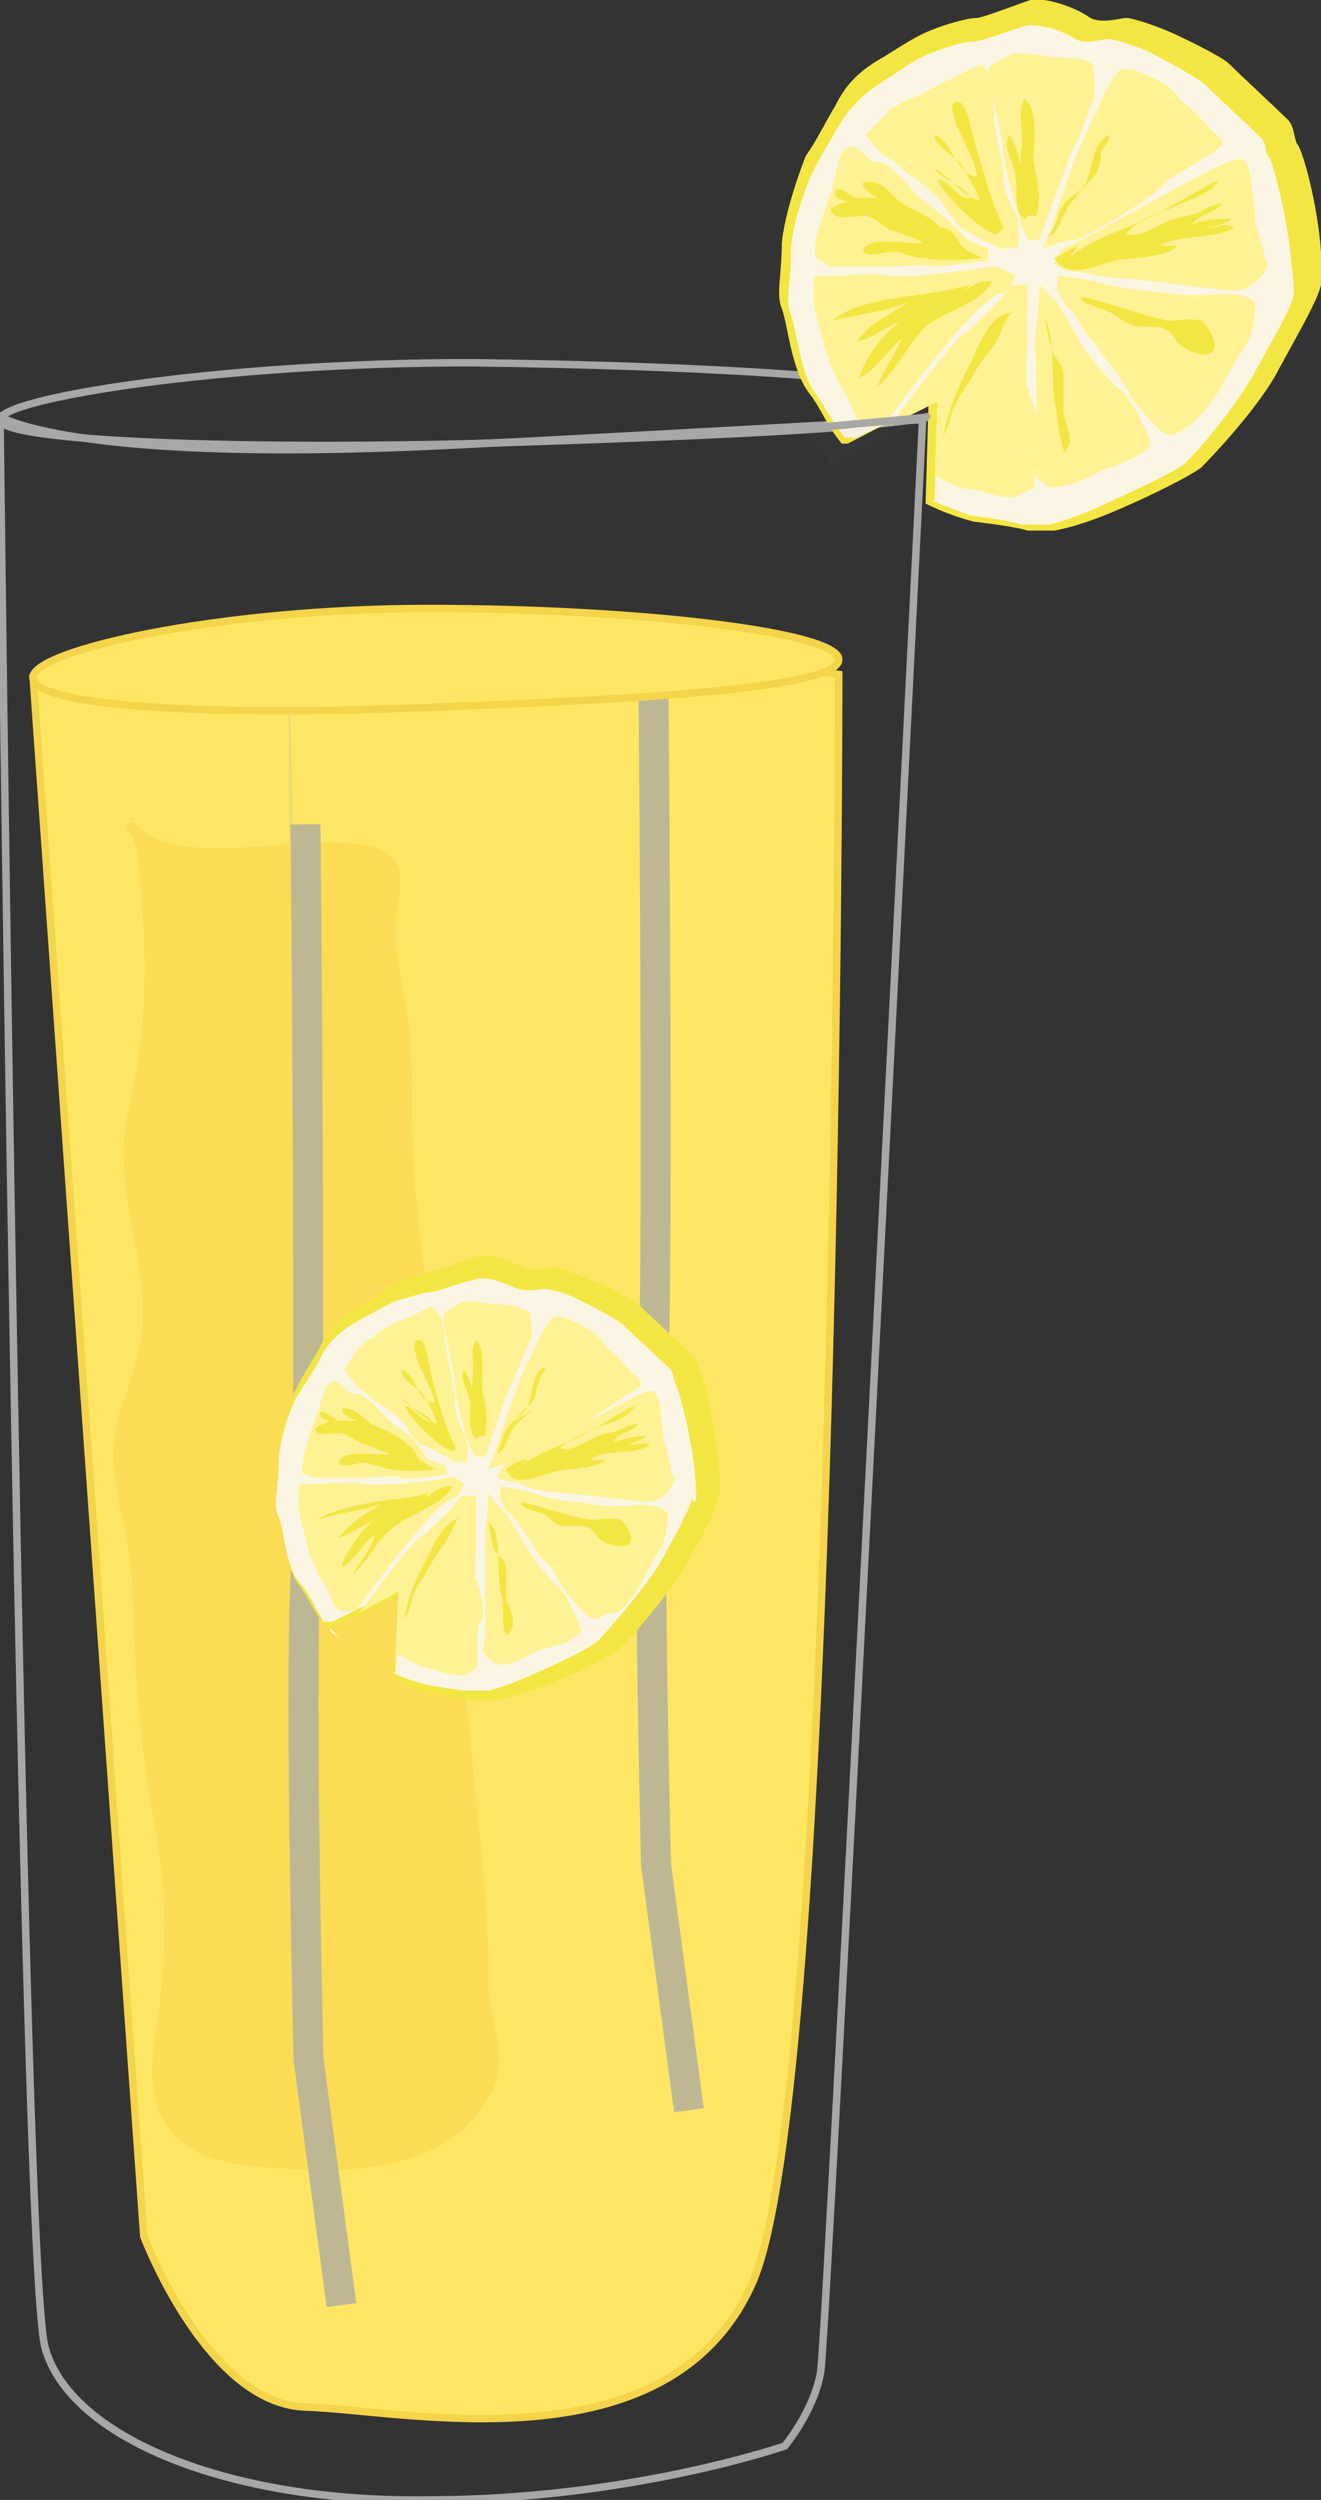 <svg xmlns="http://www.w3.org/2000/svg" version="1.0" viewBox="0 0 44.1 83.4"><rect x="0" y="0" width="44.1" height="83.4" fill="#333333" stroke="none"/><switch><g><path fill="#FEE664" stroke="#F4D44A" stroke-width=".25" d="M1.1 22.5l3.7 52.1s2.1 5.6 5.4 5.7c3.3.1 12.1 2.1 14.9-4.1C28 69.9 28 22.5 28 22.5s-15.5-2.4-17.6-1.8c-2.2.7-9.3 1.8-9.3 1.8z"/><path fill="none" stroke="#A8A7A6" stroke-width=".25" d="M32 13.5c0 .7-6.8 1-16.2 1.3C7.4 15 0 14.7 0 14c0-.7 7.3-1.9 15.7-1.9 8.4.1 16.3.6 16.3 1.4z"/><path fill="#BDB893" d="M9.6 19.9S9.8 41 9.6 45s.1 16.1.1 16.1l1.1 8.2" opacity=".26"/><path fill="none" stroke="#A8A7A6" stroke-width=".25" d="M26.2 81.6s1-1.2 1.2-2.5c.2-1.2 3.4-65.1 3.4-65.1s-14.3.8-16.8.9c-11.7.5-14-1-14-1s.7 61.4 1.5 64.4c.8 3 6.1 5.2 12.8 5.1 6.7 0 11.9-1.8 11.9-1.8z"/><path fill="#FCDB55" d="M4.4 27.3c1.3 2.3 8-.4 8.9 1.6.2.4-.1 1.8-.1 2.3.1 1.2.4 2.3.5 3.5.1 1.8 0 3.5.2 5.3.2 2 .5 4.1.7 6.1.2 1.8-.4 3.4-.4 5 0 1.4.8 2.8 1.1 4.2.4 1.6.4 3.2.6 4.8.2 1.9.4 3.7.4 5.7-.1 1.5.8 2.7.1 4-1.5 2.8-4.8 2.7-7.6 2.5-3-.2-4.1-1.5-3.6-4.5.4-2.7.4-4.7-.1-7.3-.5-2.6-.6-5.3-.7-7.9-.1-1.3-.5-2.5-.6-3.7-.1-1.4.5-2.5.8-3.7.7-2.7-1-5.3-.3-8.2.7-3.1.6-5.4.3-8.4 0-.4-.2-.7-.4-1 .1-.2.2-.1.3-.3"/><path fill="none" stroke="#BDB893" d="M10.2 27.5s.2 21.1 0 25.1.1 16.1.1 16.1l1.1 8.2M21.8 21s.2 21.1 0 25.1.1 16.1.1 16.1l1.1 8.2"/><path fill="#F4E642" d="M44.1 8.4c-.1-1.5-.6-3.4-.8-3.6-.1-.2-.1-.6-.3-.8-.2-.2-1.8-1.7-2-1.9-.2-.2-1.6-.9-2.1-1.1-.5-.2-1.1-.4-1.3-.4-.2 0-.8.2-1.2 0-.4-.3-1.4-.7-2-.6-.6.2-1.6.6-1.8.6-.3 0-1 .2-1.5.4s-.8.4-1.6.9c-.9.5-1.3 1-1.6 1.6-.3.5-.7 1.3-1 1.7-.2.5-.7 1.9-.8 2.9 0 1.1-.2 1.7 0 2.2.2.5.3 2 .9 2.8.4.5.6 1.1 1.1 1.7h.2l2.7-1.4-.1 3.4c.6.3 1.2.5 1.6.6.8.1 1.5.2 1.8.3h.9s.7-.1 1.9-.6 2.6-1.2 3-1.5c.4-.4 2-2.1 2.6-3.3.6-1.1 1.3-2.3 1.4-2.8 0 0 .1.5 0-1.1z"/><path fill="#FBF6E4" d="M28.3 14.9c.1.1.2.2.3.4-.1-.2-.2-.3-.3-.4zm14.8-6.2c-.1-1.4-.6-3.2-.7-3.4-.2-.2-.1-.5-.3-.7-.2-.2-1.7-1.6-1.9-1.8-.2-.2-1.5-.9-1.9-1.1-.5-.2-1.1-.4-1.3-.4-.2 0-.8.2-1.1 0-.3-.2-1.2-.6-1.8-.4-.6.2-1.4.5-1.7.5-.3 0-.9.2-1.4.4-.5.2-.7.4-1.5.9s-1.2 1-1.5 1.5c-.3.5-.7 1.2-.9 1.6-.2.5-.7 1.7-.7 2.7 0 1-.2 1.5 0 2s.3 1.9.8 2.6c.3.4.6 1 1 1.5h.4l2.7-1.3-.1 3.4h-.1c.5.2 1 .4 1.3.5.8.1 1.4.2 1.7.3h.9s.6-.1 1.7-.6 2.4-1.1 2.8-1.4c.4-.3 1.8-2 2.4-3.1s1.2-2.1 1.3-2.6c-.1 0 .1.4-.1-1.1z"/><path fill="#FEF295" d="M34.3 12.9c-.1-.3 0-1.1 0-1.6V9.5h-.5l-.5.6s-1 1-1.2 1.1c-.2.1-1.8 2.2-2.4 3l1.6-.8-.1 2.5c.2 0 .9.5 1.1.4.2 0 1.1.3 1.4.3.3 0 .7-.3.8-.3.1-.1 0-1.5.2-1.7.1-.2-.3-1.4-.4-1.7zm0-4.9h.4s.9-2.5 1.1-3c.3-.5.6-1.4.7-1.7.1-.3 0-.9 0-1.1 0-.2-.8-.3-1.3-.3s-1.2-.3-1.6 0c-.3.2-.6.2-.6.5s.5 2.3.5 2.7c0 .4.4 1.7.4 1.7l.2.7.2.5zm3.3-5.7s.3 0 .9.3c.7.3.8.7 1.1.9.3.2.8.8.9.9.1.1.4.3.3.4 0 .2-1.4.9-1.9 1.3-.5.6-2.8 1.9-3 1.9-.3 0-1.1.3-1.1.3s.4-.9.5-1.3c.1-.4.7-2.1 1-2.6.2-.5.6-1.4.7-1.5 0-.1.4-.6.4-.6h.2z"/><path fill="#FEF295" d="M35.2 8.8s.1-.5.5-.6c.3-.1 4.7-2.6 5.3-2.8.6-.2.6-.1.7.3.1.4.2 1.3.2 1.7.1.4.3.9.3 1.1 0 .3.3.2 0 .6-.3.4-.7.6-1 .6-.3 0-3.3-.4-3.6-.4-.3 0-1.1-.1-1.3-.2-.1 0-.8-.1-.8-.1l-.3-.2zm-.5.7s0 .8-.1 1.3 0 1.6 0 2.2v2c0 .3-.2.8.1 1 .3.3.3.3.9.2.5-.1 1.3-.6 1.4-.6.2 0 .8-.3.8-.3s.6-.3.6-.5-.6-1.5-1-1.8c-.4-.3-1.3-1.4-1.4-1.7-.1-.2-.7-1.2-.7-1.2l-.5-.5-.1-.1zm.7-.3s.8.1 1.6.3c.8.2 1.5.2 2.1.3.6.1 1.6 0 1.9 0 .3 0 .9.1.9.4 0 .3-.1 1.1-.3 1.3-.2.3-.8 1.3-1 1.7-.3.4-.7.9-.9 1-.2.1-.4.3-.7.3-.3 0-1.2-1.2-1.2-1.2s-.5-.9-.7-1.1c-.2-.2-.5-.7-.6-.8-.2-.1-.7-1.1-.8-1.1-.1 0-.4-.6-.4-.6v-.5zm-8.2 0s-.1.6 0 1.1c.1.5.4 1.5.5 1.8.1.3.3.7.5 1 .2.3.4 1 .6 1.1.2.1.7 0 .7 0s3.1-4.3 3.9-4.4c.3 0 .5-.6.5-.6s-.6-.4-.9-.3c-.3.1-3 .4-3.3.3-.3-.1-1.7 0-1.7 0h-.8zm1.7-4.7s.4.6.8.8c.4.2.5.5.8.6.3.2.9.8.9.8s.5.8.7.9c.1.1 1.2.7 1.4.7.2 0 .2-.1.4 0s.1-1.1 0-1.2c-.1-.1-.5-1-.4-1.3 0-.3-.4-1.9-.3-2 0-.1-.1-1.1-.2-1.3-.1-.2-.2-.4-.3-.3-.2 0-1 .5-1.1.5-.1 0-.9.5-.9.5s-.5.1-.7.3c-.3.1-.6.5-.6.5l-.5.5z"/><path fill="#FEF295" d="M27.4 8.7s-.2 0-.2-.4.4-1.5.5-1.8c.1-.3.3-1.1.3-1.1s0-.4.4-.5c.3-.1.6.6.9.5.3-.1 1.3 1.1 1.3 1.1l1 .8.7.7.7.3v.4s-1.7.2-1.8.2c-.2-.1-1.4 0-1.6 0h-1.9l-.3-.2z"/><path fill="#F4E642" d="M34.6 7.2c.2-.7 0-1.2-.1-1.9 0-.5.2-1.6-.3-2-.2.3-.1.7-.1 1.1.1.4-.1.8 0 1.2-.1-.4-.2-.8-.4-1.1-.3.3.2 1 .2 1.4.1.4-.1 1.1.3 1.4.1 0 .1-.1.1-.1m1.6-.6c.2-.4.7-.6.8-1.1.1-.2 0-.4.1-.5.1-.2.3-.3.2-.5-.6.3-.5 1.4-.9 1.8-.3.3-.5.3-.7.7-.1.3-.2.6-.4.9.4-.2.4-.6.6-.9.2-.4.6-.6.9-.9m-.8 2.5c.7-.6 1.7-.9 2.6-1.3.8-.4 1.6-.9 2.4-1.3-.3.5-1.1.7-1.5.9-.5.2-1.2.4-1.6.9.4.2 1.2-.4 1.6-.5.3-.1.6-.1.8-.2.2-.1.5-.3.8-.3-.2.3-.9.4-1 .7.4-.2.9-.2 1.3-.2-.2.2-.5.2-.8.3.3 0 .6-.2.9 0-.7.4-1.8.2-2.5.6h.6c-.3.4-1.6.4-2.1.5-.5.1-1.6.7-2-.1.3-.1.5-.3.8-.4m-4.6-.6c-.3-.4-1-.6-1.4-.9-.3-.3-.7-.8-1.2-.6 0 .2.3.4.5.5h-.7c-.3-.1-.4-.3-.7-.3-.1.3.2.4.4.4-.1.1-.9.2-.4.5.2.1.8 0 1 0 .4.1.6.4.9.5.3.1.7.2 1 .4-.4.1-1.9-.3-2 .3.3.2.7 0 1 0 .2 0 .3 0 .4.1.2 0 .3.1.5.1.7.1 1.3.1 2.1 0-.2-.1-.5-.2-.7-.4-.2-.3-.3-.6-.7-.6m2.1 0c-.5-1.1-.8-2.3-1.1-3.4 0-.1-.2-.8-.4-.8-.4 0-.1.5-.1.7.2.5.7 1.3.7 1.8-.7-.1-.8-1.2-1.4-1.4 0 .4.7.7.9 1 .2.4.5.8.6 1.2-.5-.1-1-.8-1.5-1.1.2.4.9.5 1.2 1-.4.1-.7-.6-1.1-.6.1.4 1.6 1.9 2 1.8m.2 2.7c-.6.2-1 1.5-1.3 2-.3.6-.6 1.4-.7 2 .2-.2.2-.7.4-1 .2-.4.4-.7.6-1 .2-.4.5-.7.7-1 .2-.3.3-.8.6-1.1m1.2.5c.2.7.1 1.7.2 2.5.1.4.1.8.2 1.2.1.3.1.8.3.2.1-.3-.2-.8-.2-1.1v-1.2c0-.4-.3-.5-.4-.9-.1-.3-.2-.8-.2-1m1.2-.7c1 .2 1.9.6 2.9.8.3 0 .8-.1 1.1 0 .2.1.6.8.4 1-.2.3-.9 0-1.1-.2-.2-.1-.2-.4-.5-.5-.1-.1-.5-.1-.6-.1-.2 0-.4 0-.6-.1-.3-.1-.3-.2-.5-.3-.3-.2-.9-.3-1.1-.5m-3.7-.5c-.8.2-1.4.3-2.2.4-.7.1-1.9.3-2.4.8.8-.2 1.7-.3 2.5-.6-.6.4-1.3.7-1.7 1.3.5-.1 1-.5 1.5-.7-.5.3-1.3 1.3-1.4 1.9.5-.2.9-.9 1.4-1.3-.2.5-.6 1-.8 1.6.6-.5 1-1.4 1.6-2 .6-.5 1.9-.8 2.2-1.5-.4-.1-.8.2-1.1.5"/><path fill="none" d="M29.3 14.2l.9-.2 2.7.7"/><path fill="#6E6D6E" d="M26.8 14.3s3.5 0 3.8-.2c.3-.1.4-.3 0 0-.7.5-2.8 1.6-2.9 1.4-.1-.3-.9-1.2-.9-1.2z" opacity=".04"/><path fill="none" stroke="#A8A7A6" stroke-width=".25" d="M26.8 14.3s2.3-.2 3.3-.3c1.1-.1.8-.1.8-.1"/><path fill="#FEE664" stroke="#F4D44A" stroke-width=".25" d="M28 22c0 .9-5.7 1.3-13.7 1.6-7 .3-13.2 0-13.2-1 0-.9 6.2-2.3 13.2-2.3 7.1 0 13.7.8 13.7 1.7z"/><path fill="#F4E642" d="M24 48.9c-.1-1.3-.5-2.9-.6-3.1-.1-.2-.1-.4-.3-.6-.2-.2-1.5-1.4-1.7-1.6-.2-.2-1.3-.8-1.7-.9-.4-.2-.9-.3-1.1-.4-.2 0-.7.1-1 0-.3-.1-1.1-.5-1.6-.4-.5.1-1.3.5-1.5.5-.2 0-.8.2-1.2.4-.4.2-.6.4-1.3.8-.7.4-1.1.9-1.3 1.3-.2.4-.6 1-.8 1.4-.2.4-.6 1.5-.6 2.5 0 .9-.2 1.4 0 1.8.2.4.2 1.7.7 2.3.3.4.5.9.9 1.4h.2l2.3-1.1-.3 2.8c.5.3 1 .4 1.3.5.7.1 1.2.2 1.5.2h.8s.5-.1 1.6-.5c1-.4 2.2-1 2.5-1.3.3-.3 1.6-1.8 2.1-2.7.5-.9 1.1-1.9 1.1-2.4 0 .1.1.4 0-.9z"/><path fill="#FBF6E4" d="M11 54.3l.3.3c-.2-.1-.3-.2-.3-.3zm12.2-5.1c-.1-1.2-.5-2.7-.6-2.9-.1-.2-.1-.4-.2-.6-.2-.2-1.4-1.3-1.6-1.5-.2-.2-1.2-.7-1.6-.9-.4-.2-.9-.3-1-.3-.2 0-.6.1-.9 0-.3-.1-1-.5-1.5-.3-.5.1-1.2.4-1.4.4-.2 0-.8.2-1.2.3-.4.2-.6.3-1.3.7-.7.4-1 .8-1.2 1.2-.2.4-.6 1-.8 1.3-.2.4-.6 1.4-.6 2.3 0 .8-.2 1.3 0 1.7.2.4.2 1.6.7 2.2.3.3.5.8.8 1.3h.3l2.2-1.1-.1 2.8h-.1c.4.2.8.3 1.1.4.6.1 1.2.2 1.4.2h.7s.5-.1 1.4-.5c.9-.4 2-.9 2.3-1.2.3-.3 1.5-1.7 2-2.5.5-.9 1-1.8 1.1-2.2.1.1.2.4.1-.8z"/><path fill="#FEF295" d="M15.9 52.7c-.1-.3 0-.9 0-1.3v-1.5h-.5l-.4.5s-.8.8-1 .9c-.2.1-1.5 1.8-2 2.5l1.3-.7-.1 2.1c.2 0 .8.4.9.4.1 0 .9.3 1.2.3.3 0 .6-.2.6-.3.1 0 0-1.3.1-1.4.3-.3 0-1.2-.1-1.5zm0-4.1h.3s.7-2.1.9-2.5c.2-.4.5-1.2.6-1.4.1-.2 0-.8 0-.9 0-.1-.7-.3-1.1-.3-.4 0-1-.2-1.3 0-.3.2-.5.2-.5.5s.4 1.9.4 2.3c0 .3.3 1.4.3 1.4l.2.6.2.3zm2.7-4.7s.2 0 .8.3c.6.3.7.6.9.8.3.2.7.7.8.8.1.1.3.2.3.4 0 .1-1.1.7-1.6 1.1-.5.4-2.4 1.5-2.6 1.5-.2 0-.9.2-.9.2s.3-.7.4-1.1c.1-.3.6-1.8.8-2.2.2-.4.5-1.1.6-1.2 0-.1.3-.5.3-.5l.2-.1z"/><path fill="#FEF295" d="M16.6 49.3s.1-.4.4-.5c.3-.1 3.9-2.1 4.4-2.3.5-.2.5-.1.6.3.1.3.1 1.1.2 1.4.1.3.2.7.2.9 0 .2.3.1 0 .5-.2.4-.6.5-.8.5-.2 0-2.7-.3-2.9-.3-.2 0-.9-.1-1.1-.2-.1-.1-.7-.2-.7-.2l-.3-.1zm-.3.5s0 .7-.1 1.1v3.6c0 .3-.2.6.1.8.2.2.3.3.7.2.4-.1 1-.5 1.2-.5.1 0 .7-.2.7-.2s.5-.3.5-.4-.5-1.3-.8-1.5c-.3-.2-1-1.2-1.1-1.4-.1-.2-.6-1-.6-1l-.4-.4-.2-.3zm.5-.2s.7.1 1.3.3c.6.2 1.3.2 1.8.3.5.1 1.4 0 1.6 0 .2 0 .7.1.8.3 0 .2-.1.9-.2 1.1-.2.2-.6 1.1-.8 1.4-.2.3-.6.8-.7.8-.4 0-.6.2-.8.2-.2 0-1-1-1-1s-.4-.8-.6-.9c-.2-.1-.4-.6-.5-.7-.1-.1-.6-.9-.7-.9-.1 0-.3-.5-.3-.5v-.4zm-6.8 0s-.1.5 0 .9.3 1.3.4 1.5c.1.2.2.6.4.8.2.3.3.8.5.9.2.1.6 0 .6 0s2.6-3.6 3.2-3.7c.2 0 .4-.5.4-.5s-.4-.3-.6-.2c-.2.1-2.4.3-2.7.2-.3-.1-1.4 0-1.4 0H10zm1.5-3.9s.3.5.6.7c.3.2.4.4.7.5.2.1.7.6.7.6s.4.7.6.7c.1 0 1 .5 1.1.6.1 0 .2-.1.3 0 .2.1.1-.9 0-1-.1-.1-.4-.8-.3-1.1 0-.2-.3-1.6-.3-1.7 0-.1-.1-.9-.2-1.1-.1-.1-.2-.3-.3-.3-.1 0-.8.4-.9.4-.1 0-.8.4-.8.4s-.2.2-.4.3c-.2.1-.5.5-.5.5l-.3.5z"/><path fill="#FEF295" d="M10.2 49.2s-.2 0-.1-.3c0-.3.3-1.3.4-1.5l.3-.9s0-.3.3-.4c.3-.1.5.5.8.4.2-.1 1.1.9 1.1.9l.8.6.5.7.6.2v.3s-1.4.2-1.5.1c-.1-.1-1.1 0-1.3 0h-1.6l-.3-.1z"/><path fill="#F4E642" d="M16.2 47.9c.1-.6 0-1-.1-1.6 0-.5.1-1.3-.2-1.6-.2.3-.1.6-.1.9 0 .4-.1.7 0 1 0-.3-.2-.7-.3-.9-.2.2.2.9.2 1.1 0 .3-.1 1 .2 1.2 0 0 .1 0 .1-.1m1.2-.5c.2-.4.6-.5.7-.9 0-.1 0-.3.1-.4 0-.2.2-.3.2-.5-.5.2-.4 1.2-.7 1.5-.2.2-.4.3-.6.6-.1.2-.2.5-.3.8.3-.1.3-.5.5-.8.2-.3.5-.5.7-.7m-.7 2.1c.6-.5 1.4-.8 2.1-1.1.7-.3 1.3-.8 2-1.1-.2.4-.9.6-1.2.7-.4.2-1 .4-1.3.7.3.2 1-.3 1.3-.4.2-.1.5-.1.7-.2.2-.1.4-.2.6-.2-.2.3-.7.3-.8.6.3-.1.8-.2 1.1-.2-.1.1-.4.2-.6.3.2 0 .5-.1.7 0-.6.4-1.5.1-2 .5h.5c-.2.3-1.3.3-1.7.4-.4.1-1.4.6-1.6-.1.2-.1.4-.3.7-.3m-4-.5c-.2-.3-.8-.5-1.2-.7-.3-.2-.6-.6-1-.5 0 .2.3.3.5.4h-.6c-.2-.1-.4-.3-.6-.3-.1.2.2.3.3.3-.1.1-.7.2-.4.4.1.1.6 0 .8 0 .3.1.5.3.8.4.3.1.5.2.8.3-.3.1-1.6-.2-1.7.3.2.2.6 0 .8 0 .2 0 .2 0 .4.1.1 0 .2 0 .4.1.6.1 1.1.1 1.7 0-.2 0-.4-.2-.6-.3-.1-.2-.2-.4-.4-.5m1.6.1c-.4-.9-.7-1.9-.9-2.9 0-.1-.1-.7-.3-.7-.3 0-.1.5-.1.6.1.4.6 1.1.6 1.5-.6 0-.6-1-1.1-1.1 0 .4.6.6.7.8.2.3.4.7.5 1-.4-.1-.9-.6-1.2-.9.2.4.8.5 1 .8-.3.1-.6-.5-.9-.5.1.3 1.3 1.6 1.7 1.5m0 2.3c-.5.2-.9 1.2-1.1 1.6-.3.5-.5 1.1-.6 1.7.2-.2.2-.6.3-.8.1-.3.4-.6.5-.9l.6-.9c.2-.3.3-.7.5-.9m1.1.5c.2.6.1 1.4.2 2.1.1.3.1.7.1 1 0 .3.1.7.3.2.1-.3-.1-.7-.2-.9v-1c0-.4-.2-.4-.4-.7-.1-.2-.1-.6-.2-.9m1.1-.7c.8.2 1.6.5 2.4.6.3 0 .7-.1.9 0 .2.1.5.6.3.8-.2.2-.8 0-.9-.1-.2-.1-.2-.3-.4-.4-.1-.1-.4-.1-.5-.1h-.5c-.2-.1-.2-.1-.4-.3-.3-.2-.7-.2-.9-.4" opacity=".99"/><path fill="#F4E642" d="M14.3 49.8c-.6.2-1.1.2-1.8.3-.5.1-1.5.3-1.9.6.6-.2 1.4-.3 2.1-.5-.5.3-1 .6-1.4 1.1.4-.1.8-.4 1.2-.6-.4.3-1 1.1-1.1 1.6.4-.2.7-.8 1.1-1.1-.1.5-.5.9-.7 1.3.5-.4.8-1.2 1.4-1.6.5-.4 1.6-.7 1.9-1.3-.3-.1-.7.2-.9.4"/><path fill="none" d="M11.8 53.8l.7-.2 2.3.5"/></g></switch></svg>
